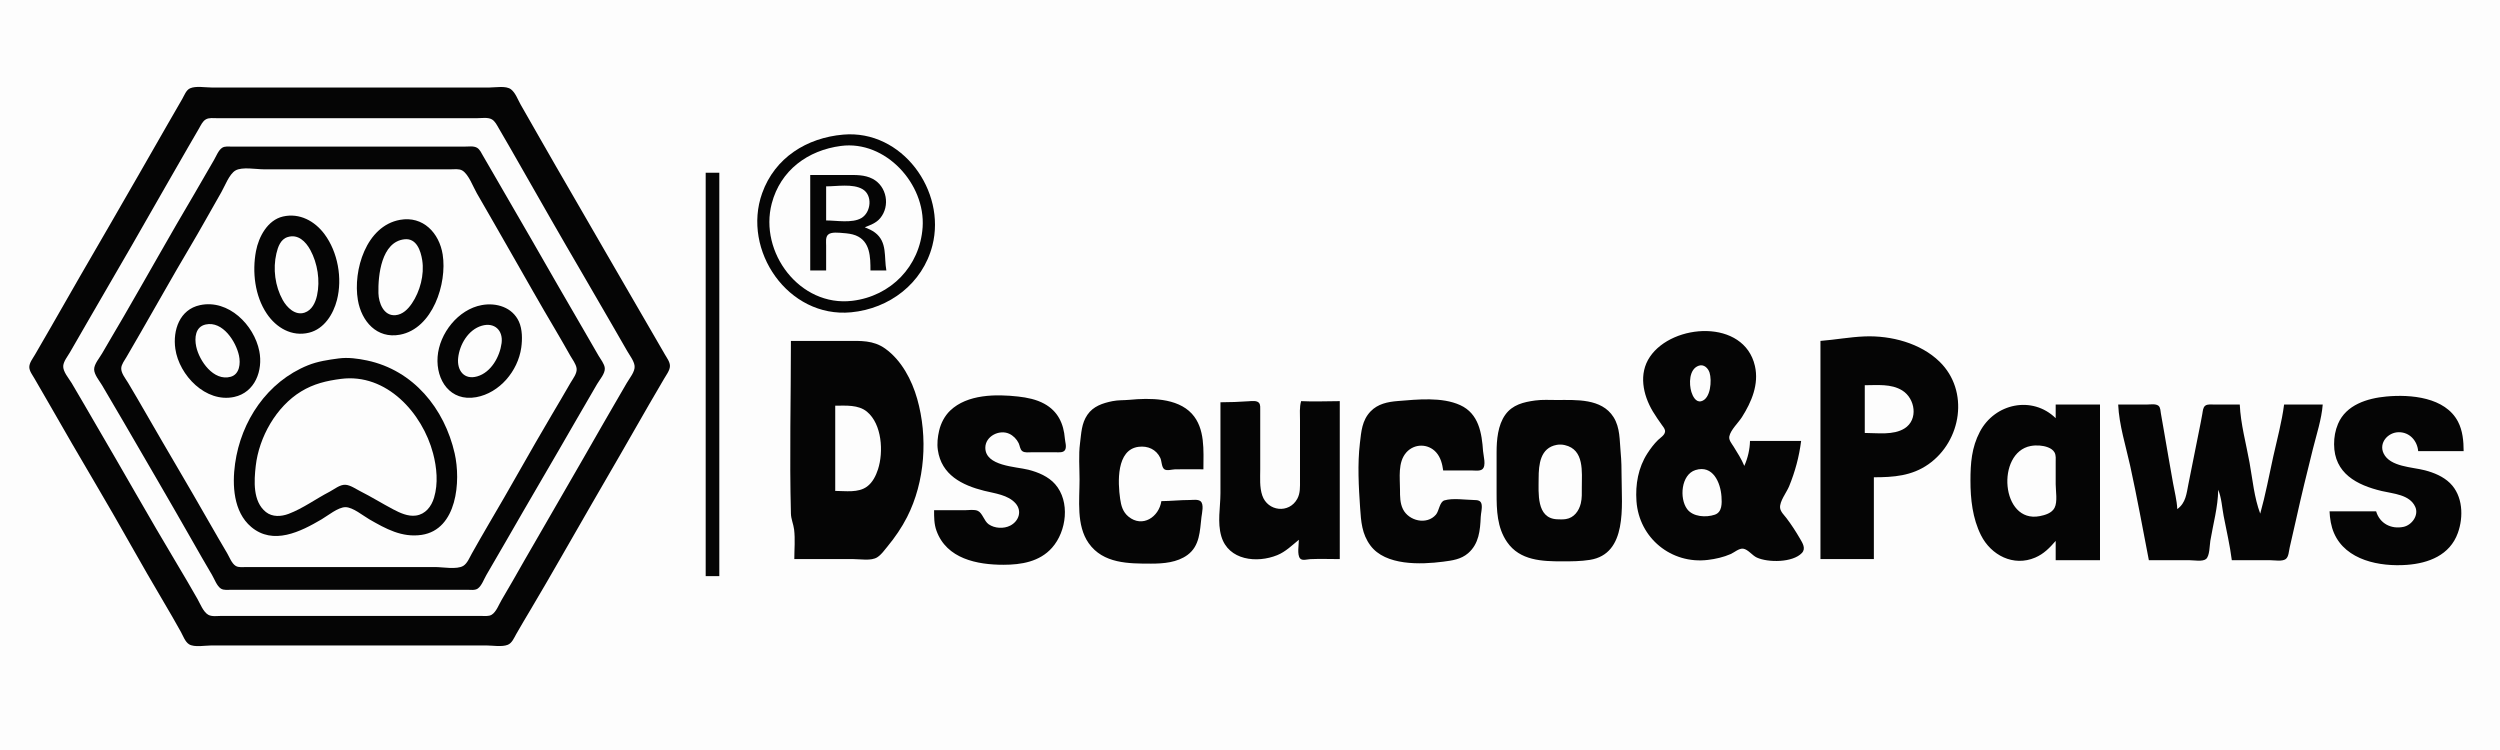 <?xml version="1.0" standalone="yes"?>
<svg xmlns="http://www.w3.org/2000/svg" width="2200" height="660">
<path style="fill:#fdfdfd; stroke:none;" d="M0 0L0 660L2200 660L2200 0L0 0z"/>
<path style="fill:#050505; stroke:none;" d="M167.213 77.742C163.8 79.281 162.167 83.95 160.421 87L147.15 110C130.309 139.338 113.558 168.74 96.576 198C79.198 227.942 61.837 257.909 44.719 288C40.15 296.032 35.43 303.975 30.849 312C29.025 315.197 25.787 319.167 25.787 323C25.787 326.539 28.604 330.05 30.281 333C34.088 339.696 38.016 346.32 41.85 353C56.238 378.062 70.664 403.139 85.397 428C105.402 461.759 124.124 496.285 144.201 530C149.307 538.575 154.274 547.283 159.14 556C161.074 559.465 162.872 564.78 166.379 566.972C170.995 569.857 180.71 568 186 568L234 568L384 568L428 568C433.532 568 441.715 569.506 446.896 567.397C450.598 565.889 452.43 561.246 454.281 558C458.49 550.619 462.853 543.301 467.201 536C485.328 505.562 502.642 474.64 520.424 444C537.419 414.717 554.365 385.405 571.15 356C575.552 348.29 580.12 340.678 584.576 333C586.427 329.809 589.551 325.841 589.551 322C589.551 318.458 586.841 314.949 585.15 312L574.15 293C560.34 268.942 546.218 245.066 532.421 221C513.471 187.946 494.142 155.103 475.281 122L458.15 92C455.75 87.792 453.601 81.612 449.671 78.603C445.308 75.263 436.211 77 431 77L383 77L230 77L186 77C180.549 77 172.265 75.465 167.213 77.742z"/>
<path style="fill:#fdfdfd; stroke:none;" d="M181.185 105.028C178.27 106.694 176.748 110.21 175.15 113L165.281 130C153.106 151.369 140.692 172.602 128.576 194C111.506 224.146 93.802 253.947 76.573 284L61.579 310C59.581 313.484 55.952 317.887 55.643 322C55.269 326.977 60.564 332.941 63 337C70.151 348.917 76.973 361.018 84.011 373C108.03 413.892 131.215 455.334 155.6 496C161.751 506.257 167.796 516.609 173.719 527C176.144 531.253 178.834 538.416 183.21 540.972C186.426 542.851 191.425 542 195 542L223 542L324 542L402 542L423 542C426.014 542 429.972 542.609 432.671 540.972C436.713 538.522 439.043 531.93 441.4 528C448.128 516.781 454.482 505.342 461 494C484.195 453.641 507.666 413.437 530.719 373C537.587 360.952 544.681 349.032 551.579 337C553.929 332.9 559.034 326.971 558.449 322C557.936 317.64 554.168 312.731 551.988 309C547.137 300.694 542.363 292.346 537.579 284C520.333 253.919 502.639 224.096 485.421 194L448.85 130C445.603 124.313 442.314 118.642 438.989 113C437.361 110.237 435.71 106.681 432.815 105.028C429.339 103.042 423.854 104 420 104L392 104L289 104L212 104L191 104C187.906 104 183.986 103.428 181.185 105.028z"/>
<path style="fill:#050505; stroke:none;" d="M742 118.464C710.015 121.265 681.891 138.657 670.698 170C652.701 220.396 693.612 280.105 749 274.83C782.591 271.631 811.944 249.526 820.522 216C832.807 167.982 793.814 113.926 742 118.464z"/>
<path style="fill:#fdfdfd; stroke:none;" d="M740 128.424C710.984 132.234 686.876 149.73 679.156 179C667.807 222.028 703.775 270.243 750 264.715C783.939 260.656 809.557 234.369 811.911 200C814.511 162.027 779.406 123.25 740 128.424z"/>
<path style="fill:#050505; stroke:none;" d="M195.529 130.028C192.147 132.222 190.205 137.634 188.201 141C182.485 150.598 177.092 160.389 171.397 170C150.022 206.069 129.622 242.737 108.576 279C102.372 289.688 96.003 300.283 89.85 311C87.625 314.877 82.838 320.384 82.836 325C82.835 329.625 87.517 335.168 89.799 339C96.126 349.623 102.369 360.306 108.576 371C128.675 405.632 148.92 440.195 168.719 475C174.613 485.361 180.526 495.745 186.603 506C188.697 509.534 190.846 515.712 194.39 517.972C197.011 519.643 201.045 519 204 519L227 519L314 519L391 519L411 519C413.837 519 417.891 519.68 420.366 517.972C423.876 515.55 425.904 509.588 428.011 506C433.867 496.029 439.67 486.032 445.421 476C465.732 440.572 486.52 405.418 506.85 370C512.99 359.305 519.234 348.666 525.424 338C527.657 334.153 532.598 328.684 532.226 324C531.925 320.204 528.552 316.222 526.719 313C522.34 305.302 517.87 297.659 513.424 290C498.166 263.71 482.918 237.399 467.85 211C456.776 191.599 445.344 172.406 434.281 153L425 137C423.604 134.583 422.293 131.504 419.787 130.028C416.804 128.271 412.315 129 409 129L386 129L300 129L224 129L204 129C201.336 129.001 197.885 128.5 195.529 130.028z"/>
<path style="fill:#fdfdfd; stroke:none;" d="M207.21 150.028C201.717 153.237 197.945 163.609 194.85 169C185.484 185.317 176.428 201.833 166.799 218C152.039 242.785 138.056 268.05 123.576 293C119.516 299.996 115.444 306.982 111.421 314C109.746 316.923 106.868 320.527 106.693 324C106.471 328.398 110.658 333.404 112.799 337C118.327 346.281 123.772 355.632 129.15 365C147.187 396.42 165.805 427.509 183.719 459C189.055 468.38 194.524 477.694 199.989 487C202.002 490.427 203.884 495.788 207.379 497.972C210.029 499.629 214.023 499 217 499L239 499L320 499L383 499C389.49 499 402.012 501.398 407.671 497.972C411.242 495.811 413.293 490.494 415.281 487C420.028 478.655 424.709 470.259 429.603 462C448.636 429.882 466.57 397.119 485.603 365C491.117 355.696 496.611 346.376 502 337C504.108 333.332 508.129 328.479 507.394 324C506.759 320.138 503.754 316.336 501.85 313C497.657 305.654 493.529 298.267 489.201 291C475.622 268.199 462.62 245.023 449.421 222C439.482 204.664 429.607 187.284 419.576 170C416.358 164.456 412.407 153.338 406.787 150.028C404.031 148.404 400.061 149 397 149L375 149L294 149L232 149C225.39 149 213.025 146.63 207.21 150.028z"/>
<path style="fill:#050505; stroke:none;" d="M621 152L621 507L633 507L633 152L621 152M713 154L713 238L727 238L727 216C727.001 213.114 726.348 208.859 728.603 206.603C731.397 203.81 738.408 204.842 742 205.09C745.576 205.336 749.652 205.82 753 207.147C765.9 212.261 766 226.354 766 238L780 238C777.801 226.157 781.083 213.015 769.96 204.637C767.276 202.616 764.079 201.282 761 200C766.062 197.985 770.999 196.308 774.61 191.957C783.538 181.196 780.375 163.929 767.996 157.403C760.805 153.611 752.862 154 745 154L713 154z"/>
<path style="fill:#fdfdfd; stroke:none;" d="M727 164L727 194C736.01 194 749.959 196.613 757.985 191.91C766.588 186.869 768.131 171.712 758.957 166.417C750.383 161.47 736.562 164 727 164z"/>
<path style="fill:#050505; stroke:none;" d="M249 190.529C235.473 193.655 227.633 208.378 225.261 221C221.833 239.239 224.224 260.346 234.749 276C243.131 288.465 256.81 296.519 272 292.76C285.27 289.477 293.302 276.521 296.522 264C301.441 244.87 297.299 221.829 285.522 206C276.99 194.534 263.576 187.161 249 190.529M352 193.465C322.228 198.832 310.513 237.845 314.921 264C318.076 282.721 331.618 298.353 352 294.532C380.749 289.144 393.579 249.524 389.561 224C386.576 205.039 372.296 189.805 352 193.465z"/>
<path style="fill:#fdfdfd; stroke:none;" d="M253.015 208.653C246.864 210.63 244.581 217.289 243.236 223C240.049 236.532 242.046 251.861 248.796 264C252.456 270.581 259.748 277.864 267.996 275.142C274.528 272.987 277.61 266.243 278.985 260C281.857 246.949 279.474 231.71 273.1 220C269.042 212.547 262.252 205.683 253.015 208.653M356 210.561C335.581 212.738 332.608 242.416 333.015 258C333.238 266.558 337.606 278.222 348 277.358C354.383 276.827 359.091 272.003 362.48 266.999C369.63 256.443 373.549 241.73 371.561 229C370.264 220.696 366.593 209.432 356 210.561z"/>
<path style="fill:#050505; stroke:none;" d="M176 268.518C158.1 272.337 151.934 290.582 154.3 307C157.651 330.257 181.084 354.655 206 349.331C224.455 345.388 231.568 325.987 228.192 309C223.614 285.968 201.062 263.171 176 268.518M424 268.465C403.256 272.205 386.603 293.365 385.09 314C383.578 334.628 396.286 353.624 419 349.535C439.678 345.814 455.777 326.455 458.7 306C459.735 298.756 459.721 289.741 456.647 283C450.895 270.385 436.866 266.145 424 268.465z"/>
<path style="fill:#fdfdfd; stroke:none;" d="M181.001 285.548C171.848 287.555 171.031 297.321 172.669 305C175.347 317.55 187.963 335.73 202.996 331.566C210.909 329.374 211.768 319.736 210.331 313C207.703 300.678 196.042 282.249 181.001 285.548M424 286.638C412.016 290.097 404.42 303.227 403.174 315C402.016 325.935 408.379 334.569 420 331.211C432.215 327.681 439.821 313.846 441.395 302C442.888 290.766 435.196 283.406 424 286.638z"/>
<path style="fill:#050505; stroke:none;" d="M1585 388L1540 388C1539.84 395.528 1538.04 403.122 1535 410C1532.5 404.02 1528.99 398.501 1525.57 393C1523.96 390.401 1521.15 387.295 1521.81 384C1522.97 378.248 1529.81 371.954 1532.95 367C1541.39 353.662 1548.02 338.108 1544.32 322C1534.8 280.513 1471.96 284.395 1451.92 314C1441.82 328.913 1445.82 347.48 1454.45 362C1456.91 366.129 1459.7 370.079 1462.47 374C1463.68 375.716 1465.54 377.699 1465.23 379.985C1464.82 383.074 1461.12 385.184 1459.09 387.17C1455.51 390.662 1452.41 394.808 1449.7 399C1441.63 411.491 1439.06 426.319 1440.09 441C1442.37 473.538 1470.84 496.664 1503 492.714C1509.81 491.877 1516.7 490.334 1523 487.56C1526.16 486.169 1530.4 482.332 1534 482.846C1538.32 483.461 1541.97 488.808 1546 490.647C1555.97 495.193 1577.6 495.198 1585.68 486.61C1589.39 482.663 1586.22 477.833 1583.99 474C1580.35 467.751 1576.5 461.754 1572.12 456C1570.14 453.401 1566.89 450.407 1566.49 447C1565.83 441.3 1572.27 433.206 1574.4 428C1579.72 414.961 1583.23 401.975 1585 388M1602 300L1602 492L1649 492L1649 420C1666.25 420 1682.36 418.838 1697 408.56C1726.25 388.027 1733.12 343.911 1706.83 318.286C1690.02 301.904 1664.05 295.142 1641 296.04C1627.92 296.55 1615.03 298.972 1602 300M696 300C696 350.609 694.694 401.411 696.015 452C696.143 456.917 698.233 461.193 698.816 466C699.842 474.463 699 483.477 699 492L751 492C757.093 492 766.668 493.801 771.996 490.397C775.577 488.109 778.25 484.234 780.916 481C787.526 472.982 793.527 464.273 798.244 455C814.075 423.879 816.675 384.632 807.14 351C802.431 334.388 793.33 317.052 779 306.789C768.46 299.24 757.314 300 745 300L696 300M298 315.424C288.856 316.64 279.621 317.971 271 321.453C235.216 335.905 212.103 370.444 206.87 408C204.252 426.786 205.376 450.429 221.015 463.671C240.406 480.091 264.48 467.888 283 457.011C288.442 453.815 297.556 446.298 304 446.298C310.486 446.298 319.494 453.835 325 457C339.464 465.313 353.689 473.256 371 470.699C402.38 466.064 405.606 423.23 400.112 399C391.156 359.499 363.767 325.827 323 317.211C314.916 315.502 306.234 314.33 298 315.424z"/>
<path style="fill:#fdfdfd; stroke:none;" d="M1495.02 321.786C1486.2 324.692 1486.24 337.915 1488.44 345C1489.56 348.567 1492.28 354.232 1496.96 353.11C1505.54 351.052 1506.49 334.606 1504.44 328.004C1503.21 324.031 1499.49 320.311 1495.02 321.786M300 333.424C287.344 335.071 276.08 337.714 265 344.464C243.04 357.84 227.933 384.68 225.05 410C223.551 423.168 222.353 441.347 234.015 450.606C239.731 455.143 247.502 454.645 254 452.184C266.63 447.402 278.02 438.94 290 432.742C294.12 430.609 299.126 426.295 304 426.603C308.398 426.882 313.144 430.306 317 432.248C326.861 437.213 336.236 443.08 346 448.219C352.022 451.389 359.007 454.656 366 453.695C374.415 452.539 379.62 445.745 381.957 438C385.724 425.516 384.39 411.412 381.116 399C371.756 363.516 340.148 328.202 300 333.424M1641 339L1641 381C1652.02 381 1666.19 383.17 1676 377.005C1688.31 369.269 1685.4 350.704 1673.99 343.61C1664.22 337.539 1651.96 339 1641 339z"/>
<path style="fill:#050505; stroke:none;" d="M822 449C822 455.199 821.959 461.078 824.09 467C833.011 491.784 859.926 497 883 497C898.696 497 914.856 494.365 925.815 481.996C938.65 467.51 941.879 441.334 928.532 426.09C922.601 419.316 913.539 415.54 905 413.374C893.822 410.539 867.088 410.224 867.088 394C867.088 383.9 879.333 377.756 888 381.653C891.639 383.289 894.692 386.427 896.428 390C897.473 392.151 897.569 395.436 899.589 396.972C901.732 398.602 905.488 397.999 908 398L929 398C931.673 397.995 935.989 398.63 937.393 395.682C938.729 392.876 937.321 388.927 937.086 386C936.026 372.822 931.045 361.933 919 355.313C911.984 351.458 903.89 349.839 896 348.95C876.603 346.765 851.294 346.836 836.174 361.301C831.276 365.986 827.952 372.443 826.428 379C825.142 384.535 824.484 390.336 825.3 396C828.457 417.908 846.534 426.983 866 431.873C875.273 434.203 887.147 435.41 893.772 443.043C899.625 449.788 896.523 458.678 888.999 462.547C883.323 465.466 875.245 465.049 870.015 461.347C865.974 458.486 864.658 451.591 860.582 449.603C857.457 448.08 852.387 449 849 449L822 449M2091 450L2050 450C2050.27 456.355 2051.36 463.126 2053.88 469C2064.32 493.299 2094.53 498.809 2118 497.089C2137.17 495.684 2155.87 488.558 2162.91 469C2168.04 454.746 2167.39 436.223 2155.96 425.093C2149.98 419.271 2141.95 415.985 2134 413.884C2122.83 410.932 2103.26 410.888 2097.57 398.999C2093.12 389.688 2101.45 380.35 2111 380.347C2120.6 380.344 2127.21 387.987 2128 397L2168 397C2167.99 388.236 2167.16 378.891 2163.01 371C2151.72 349.474 2121.31 346.944 2100 348.925C2083.33 350.475 2064.56 356.161 2057.46 373C2055.01 378.818 2053.98 384.722 2054 391C2054.08 416.532 2073.97 426.893 2096 432.116C2106.09 434.508 2120.5 435.165 2125.41 446C2128.78 453.43 2122.43 462.133 2115 463.656C2104.21 465.869 2094.18 460.699 2091 450M1022 441C1019.91 454.965 1005.33 464.709 993.043 454.606C988.087 450.53 986.603 445.065 985.729 439C983.65 424.579 982.234 395.655 1002 393.185C1010.09 392.174 1017.49 395.433 1021.08 403C1022.34 405.656 1022.15 411.174 1024.6 412.933C1026.89 414.57 1031.39 413.079 1034 413.015C1042.32 412.811 1050.67 413 1059 413C1059 396.68 1060.76 377.023 1048.81 364.04C1035.84 349.942 1011.56 350.159 994 351.83C988.935 352.312 984.033 351.984 979 353.004C970.419 354.742 962.095 357.436 956.916 365.004C951.645 372.706 951.586 381.156 950.424 390C949.054 400.438 950 411.48 950 422C950 440.124 947.006 462.326 958.044 478C970.754 496.049 993.229 496 1013 496C1023.86 496 1035.9 495.039 1044.99 488.363C1055.95 480.306 1055.86 467.095 1057.29 455C1057.7 451.471 1059.73 443.671 1056.4 441.028C1054.12 439.228 1049.69 440 1047 440C1038.61 439.999 1030.34 440.931 1022 441M1270 414L1295 414C1297.69 414 1302.12 414.772 1304.4 412.972C1308.15 409.999 1305.36 400.956 1305.09 397C1304 381.121 1301.34 363.985 1285 356.519C1268.82 349.128 1247.18 351.532 1230 352.914C1221.18 353.624 1212.48 355.379 1206.1 362.043C1198.49 370.004 1197.93 379.749 1196.71 390C1194.51 408.596 1195.64 428.38 1196.91 447C1197.73 459.02 1198.44 469.86 1205.93 479.996C1219.15 497.903 1250.2 496.854 1270 494.282C1277.94 493.251 1285.69 492.266 1291.99 486.787C1301.5 478.505 1302.52 466.751 1303.04 455C1303.2 451.405 1304.41 447.658 1303.85 444.059C1303.25 440.268 1300.27 440.066 1297 440.005C1289.32 439.859 1278.52 438.141 1271.15 440.318C1266.77 441.609 1266.45 449.592 1263.61 452.895C1255.54 462.26 1239.68 458.438 1234.57 448C1231.97 442.693 1232 436.753 1232 431C1232 420.377 1229.92 406.838 1237.53 398.185C1244.56 390.199 1256.75 390.209 1263.79 398.044C1267.74 402.446 1269.23 408.28 1270 414M1351 352.425C1340.8 353.813 1331 356.115 1324.64 365.001C1318.11 374.121 1317 387.143 1317 398L1317 434C1317 448.95 1317.4 464.217 1326.22 477C1337.5 493.358 1357.01 494 1375 494C1383.08 494 1390.99 493.954 1399 492.704C1432.4 487.491 1427 445.02 1427 420C1427 412.581 1426.87 405.374 1426.17 398C1425.17 387.492 1425.82 376.359 1419.87 367C1409.35 350.454 1387.06 352 1370 352C1363.71 352 1357.25 351.575 1351 352.425M1074 354C1074 380.667 1074.04 407.333 1074 434C1073.98 446.63 1071.1 459.541 1074.78 472C1081.04 493.139 1106.11 495.831 1124 488.525C1131.34 485.529 1136.96 479.903 1143 475C1143 479.087 1141.31 488.082 1144.03 491.382C1145.95 493.714 1150.45 492.15 1153 492.039C1161.64 491.665 1170.36 492 1179 492L1179 353C1167.72 353 1156.26 353.59 1145 353C1143.39 358.436 1144 364.36 1144 370L1144 397L1144 423C1144 428.507 1144.32 433.998 1141.58 438.999C1134.4 452.144 1115.56 450.105 1110.79 436C1108.31 428.658 1109 420.618 1109 413L1109 377L1109 361C1108.99 359.008 1109.3 356.281 1107.97 354.603C1106.14 352.288 1101.57 352.914 1099 353.09C1090.62 353.659 1082.42 354 1074 354M1809 476L1809 493L1848 493L1848 356L1809 356L1809 368C1788.44 347.921 1755.44 354.87 1742.26 380C1735.01 393.815 1734 407.702 1734 423C1734 439.3 1735.86 456.218 1743.27 471C1752.1 488.604 1771.87 498.886 1791 490.662C1798.64 487.378 1803.64 482.138 1809 476M1864 356C1864.77 373.814 1870.75 392.6 1874.58 410C1880.62 437.532 1885.63 465.332 1891 493L1927 493C1930.69 493 1938.21 494.42 1941.26 491.972C1944.59 489.295 1944.42 479.973 1945.08 476C1947.52 461.271 1951.88 445.96 1952 431C1954.99 438.087 1955.35 446.456 1956.8 454C1959.3 466.944 1962.34 479.92 1964 493L1998 493C2001.65 493 2008.34 494.263 2011.44 491.972C2014.08 490.014 2014.2 484.949 2014.88 482C2016.8 473.671 2018.73 465.346 2020.58 457C2025.16 436.259 2030.22 415.608 2035.37 395C2038.53 382.36 2042.97 369.001 2044 356L2010 356C2008 371.458 2003.78 386.793 2000.42 402C1996.74 418.672 1993.63 435.559 1989 452C1983.71 437.977 1982.23 421.72 1979.58 407C1976.58 390.364 1971.73 372.891 1971 356L1949 356C1946.49 356.001 1942.73 355.396 1940.59 357.028C1938.62 358.531 1938.47 361.765 1938.08 364C1937.22 369.019 1936.2 374.006 1935.2 379L1925.8 426C1924.09 434.561 1923.55 442.549 1916 448C1915.67 440.281 1913.57 432.601 1912.25 425C1909.64 409.999 1906.93 395.019 1904.41 380C1903.52 374.657 1902.59 369.329 1901.61 364C1901.22 361.828 1901.3 358.526 1899.4 357.028C1896.94 355.093 1891.92 356 1889 356L1864 356z"/>
<path style="fill:#fdfdfd; stroke:none;" d="M735 357L735 432C744.077 432 755.198 433.9 762.96 428.2C767.883 424.585 770.792 418.686 772.64 413C777.607 397.721 776.152 373.289 762.985 362.34C755.334 355.978 744.324 357 735 357M1370 391.471C1355.4 394.058 1354 408.761 1354 421C1354 433.8 1351.89 455.912 1370 456.957C1372.59 457.106 1375.43 457.192 1378 456.786C1385.16 455.657 1389.48 449.634 1391.1 443C1392.23 438.4 1392 433.698 1392 429C1392 415.271 1394.39 395.618 1377 391.681C1374.66 391.152 1372.36 391.053 1370 391.471M1787 392.468C1756.4 398.251 1760.74 460.88 1795 454.191C1799.75 453.264 1805.53 451.565 1807.97 446.957C1810.82 441.591 1809 431.943 1809 426L1809 407C1809 404.143 1809.43 400.703 1807.97 398.108C1805.64 393.947 1799.4 392.442 1795 392.093C1792.36 391.884 1789.61 391.975 1787 392.468M1492 413.653C1479.39 417.612 1477.68 438.492 1484.65 447.956C1489.77 454.913 1501.31 455.53 1508.98 452.941C1515.58 450.716 1515.31 442.9 1514.91 437C1514.07 424.668 1507.35 408.832 1492 413.653z"/>
</svg>
